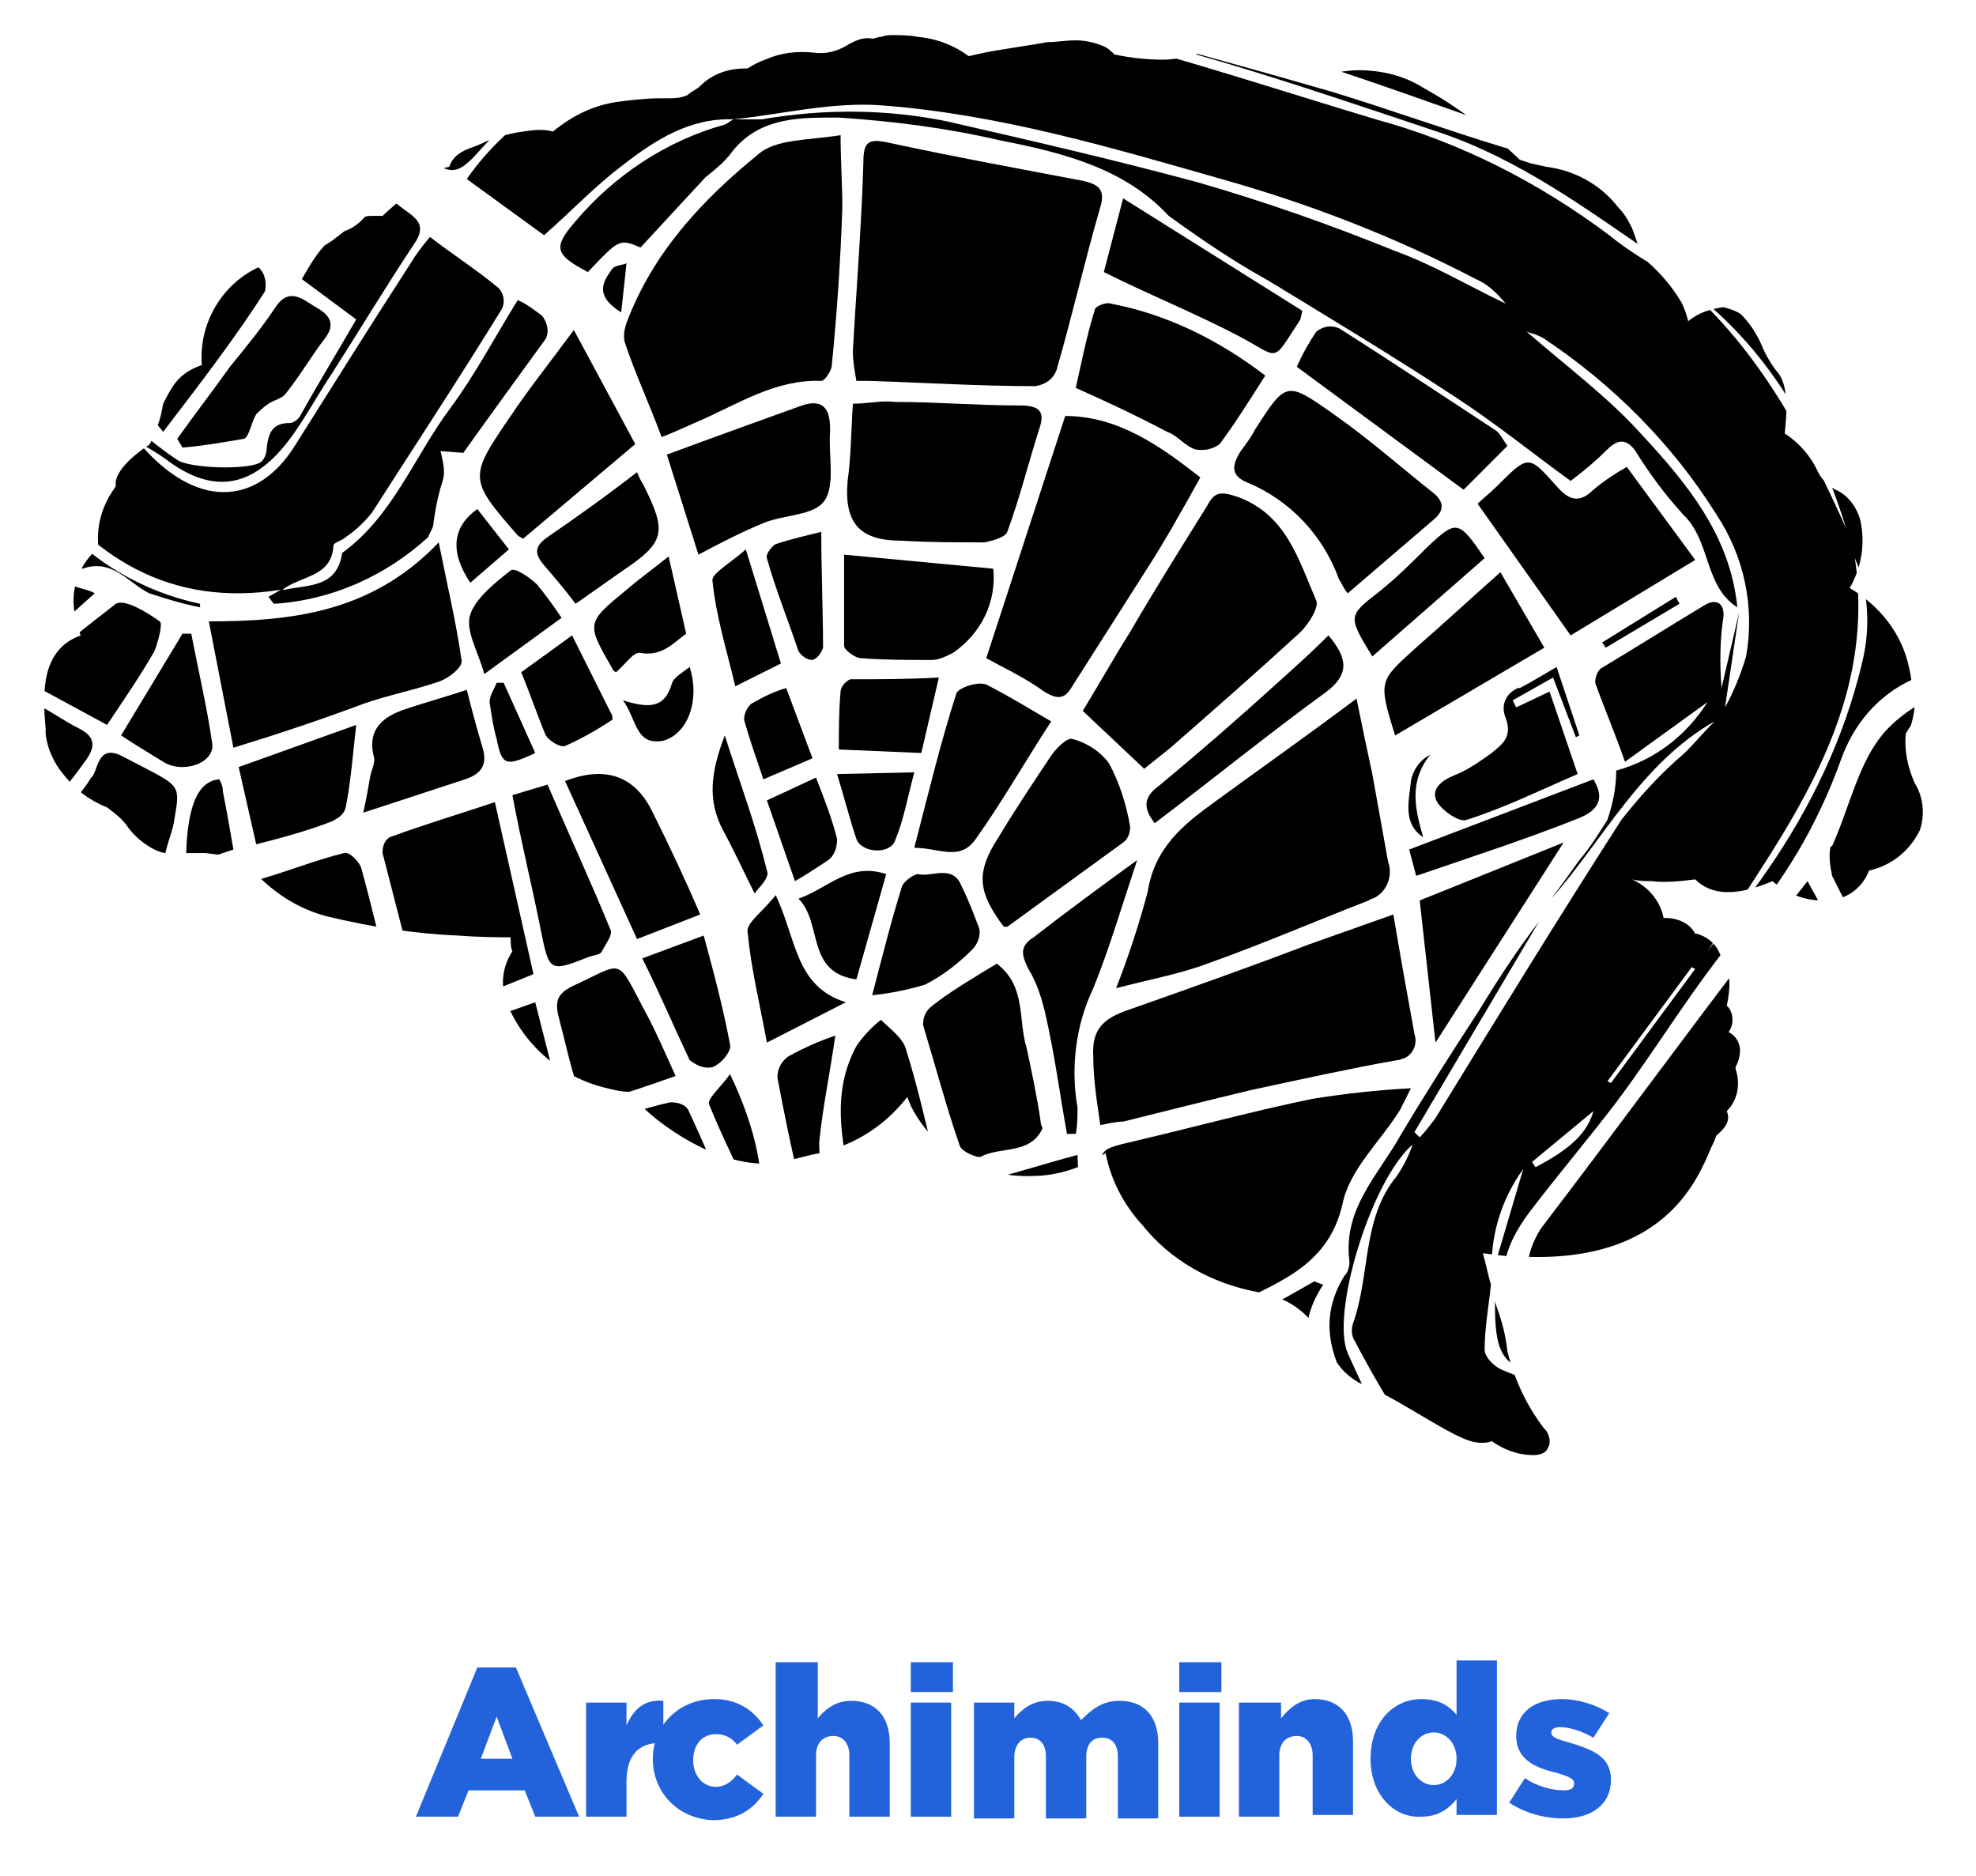 <?xml version="1.0" encoding="utf-8"?>
<!-- Generator: Adobe Illustrator 21.0.0, SVG Export Plug-In . SVG Version: 6.00 Build 0)  -->
<svg version="1.1" id="Слой_1" xmlns="http://www.w3.org/2000/svg" xmlns:xlink="http://www.w3.org/1999/xlink" x="0px" y="0px"
	 viewBox="0 0 112.6 106.9" style="enable-background:new 0 0 112.6 106.9;" xml:space="preserve">
<style type="text/css">
	.st0{clip-path:url(#SVGID_2_);}
	.st1{enable-background:new    ;}
	.st2{fill:#2262DB;}
</style>
<title>archiminds</title>
<g>
	<defs>
		<path id="SVGID_1_" d="M50.2,2.1c-0.2,0-0.3,0.1-0.5,0.1c-0.5-0.1-0.9,0.1-1.3,0.3c-0.6,0.4-1.3,0.6-2,0.5c-1-0.1-1.9,0-2.8,0.4
			c-0.3,0.1-0.7,0.3-1,0.5h-0.1c-1,0-1.9,0.3-2.6,1c-0.2,0.2-0.5,0.3-0.7,0.5c-0.4,0.2-0.8,0.2-1.2,0.2h-0.4c-0.8,0-1.6,0.1-2.4,0.2
			c-1.4,0.2-2.6,0.8-3.7,1.7c-0.3-0.1-0.6-0.1-0.9-0.1c-1.1,0.1-2.2,0.3-3.2,0.8l-0.5,0.2c-0.6,0.2-1.1,0.5-1.3,1.1l0,0
			c-0.5,0.1-0.9,0.3-1.3,0.7c-0.8,0.6-2.1,1.7-2.5,2.1c-0.2,0-0.5,0-0.7,0c-0.4,0-0.6,0.2-1.9,1.2c-0.6,0.5-1.4,0.9-2.3,1
			c-0.4,0.1-1,0.2-1.6,0.5c-2.4,0.8-4,3.2-3.8,5.8c-0.6,0.2-1.1,0.5-1.5,1c-0.3,0.4-0.5,0.8-0.7,1.2l-0.1,0.5
			c-0.1,0.5-0.3,1-0.5,1.5c0,0.1-0.1,0.1-0.1,0.2c-0.1,0.1-0.1,0.2-0.2,0.2c-1.3,0.9-1.9,1.7-1.8,2.3l-0.2,0.3
			c-0.6,0.9-0.9,2-0.8,3.1c0,0,0,0.1,0,0.1l-0.1,0.1c-1.2,1.1-1.6,2.7-1.1,4.2c0.1,0.2,0.1,0.5,0.2,0.7c-2.2,0.8-2.2,3.1-2,5.3
			c0,0.1,0,0.2,0,0.3v0c0.1,0.9,0.5,1.7,1,2.3C4.3,45,5.1,45.6,6.1,46c0.4,0.3,0.8,0.6,1.1,1c0.4,0.6,1,1.1,1.6,1.4
			c0.4,0.2,0.9,0.3,1.4,0.2c0.5,0,1,0,1.5,0l0.8,0.1c0.2,0,0.3,0.1,0.5,0.1c0.6,0.2,1.2,0.6,1.7,1.1c1.1,1.1,2.4,1.9,3.9,2.3
			c2.5,0.6,5,1,7.5,1.1c1.3,0.1,2.4,0.1,3,0.1c0,0.3,0,0.6,0.1,0.8c-0.6,0.9-0.7,2-0.3,3c1,2.4,3.1,4.2,5.7,4.8
			c0.4,0.1,0.8,0.2,1.2,0.2l0.1,0.1c1,1.3,4.4,4,7.7,4c0.5,0,1-0.1,1.4-0.2l1.2-0.3c2.2-0.4,4.1-1.5,5.5-3.3l0.2,0.5
			c1.3,2.6,4,4.1,6.9,4c1.5,0,2.9-0.5,4.2-1.3c0.3,1.5,1,2.9,2.1,4.1c1.6,2,3.9,3.3,6.5,3.8c0.5,0.1,0.9,0.2,1.4,0.4
			c1.2,0.5,2.1,1.5,2.6,2.7c0.1,0.3,0.3,0.5,0.5,0.8c0.5,0.8,1.2,1.3,2.1,1.6c0.6,0.3,1.2,0.6,2.2,1.2c2.2,1.3,3.2,1.9,4,1.9
			c0.2,0,0.4,0,0.6-0.1c0.7,0.5,1.5,0.8,2.4,0.8c0.3,0,0.7-0.1,0.8-0.4c0.2-0.3,0.1-0.7-0.1-1L88,81.4c-1-1.3-1.7-2.8-2.1-4.4
			c-0.1-0.9-0.3-1.7-0.6-2.5c-0.1-0.3-0.2-0.7-0.3-1.2c-0.2-0.6-0.3-1.2-0.5-1.9l0.8,0.1l0.9,0.1h0.1h0.6c7.9,0.3,9.8-4.3,10.6-6.2
			c0.1-0.2,0.2-0.4,0.3-0.7c0.6-0.5,0.8-0.9,0.6-1.4c0.6-0.6,0.8-1.5,0.5-2.4v-0.1c0.6-1.2,0-1.8-0.4-2c0.3-0.4,0.3-1,0-1.4
			c0,0-0.1-0.1-0.1-0.1c0.3-1.5,0.1-1.9-0.2-2.4c-0.1-0.1-0.1-0.2-0.1-0.3c-0.2-0.7-0.7-1.2-1.4-1.4c-0.1,0-0.1,0-0.1,0
			c-0.3-0.6-1-0.9-1.7-0.9h-0.1c-0.2-1-0.9-1.8-1.8-2.2c0.4,0.1,0.8,0.1,1.1,0.1c0.8,0.1,1.7,0,2.5-0.1c0.9,0.9,2.3,1,4.4,0.1
			c0.8,0.7,1.8,1.1,2.8,1.1c1.2,0.1,2.3-0.6,2.7-1.7c1.3-0.3,2.3-1.1,2.9-2.3c0.3-0.9,0.2-1.9-0.3-2.7c-0.4-0.9-0.6-1.9-0.5-2.8
			c0.1-0.2,0.2-0.3,0.3-0.5c0.2-0.7,0.3-1.4,0.1-2.1c-0.1-0.4-0.1-0.7-0.2-1.1c-0.4-2-1.7-3.6-3.4-4.6c0.7-1.2,0.9-2.6,0.6-3.9
			c-0.2-0.7-0.7-1.4-1.4-1.7c-0.4-0.2-0.8-0.6-1-1c-0.4-0.9-1.1-1.7-1.9-2.2c0.1-1,0.3-2.8-0.5-3.6c-0.3-0.4-0.6-0.9-0.8-1.4
			c-0.3-0.7-0.7-1.3-1.2-1.8c-0.3-0.2-0.6-0.3-1-0.4c-0.7,0.1-1.4,0.3-2,0.8c-0.1-0.4-0.2-0.7-0.4-1.1c-0.6-1-1.4-1.9-2.3-2.6
			c-0.1-0.5-0.3-1.1-0.5-1.6c-0.2-0.4-0.4-0.8-0.8-1.2c-1-1.3-2.5-2.1-4.1-2.3l-0.9-0.2l-0.6-0.2l-0.1-0.1c-1.6-1.5-3.4-2.9-5.4-4
			c-1.1-0.7-2.4-1-3.7-1c-0.5,0-1.1,0.1-1.6,0.2c-0.2,0.1-0.5,0.2-0.6,0.4l0,0c-0.5-0.2-1-0.3-1.5-0.1l-0.2-0.1
			c-1.1-1-2.5-1.5-3.9-1.5c-0.6,0-1.2,0.1-1.8,0.3c-0.5,0.1-1,0.2-1.5,0.2c-0.9,0-1.9-0.1-2.8-0.3l0,0c-0.2-0.2-0.4-0.4-0.7-0.5
			c-0.5-0.2-1-0.3-1.5-0.3c-0.6,0-1.1,0.1-1.6,0.1c-1.1,0.2-2.6,0.4-3.6,0.6l-0.9,0.2l0,0c-0.8-0.6-1.8-1-2.9-1.1
			c-0.5-0.1-1-0.1-1.5-0.1C50.7,2,50.5,2,50.2,2.1"/>
	</defs>
	<clipPath id="SVGID_2_">
		<use xlink:href="#SVGID_1_"  style="overflow:visible;"/>
	</clipPath>
	<g class="st0">
		<path d="M85,72.7c-0.1,1.4-0.4,2.8-0.4,4.2c0,0.4,0.5,0.9,0.9,1.1c2,0.9,4.2,1.3,6.3,1.1c4.1-0.3,8.1-0.7,12.4-1.1
			c0.2,1.9,0.4,3.9,0.6,6.1l-1.4,0.7c-2.1,0.3-4.3,0.6-6.4,0.8c-2.6,0.3-5.1,0.3-7.7,0.8c-2.9,0.6-5.9-0.5-7.7-2.8
			c-1.6-2.3-3.1-4.7-4.4-7.2c-0.2-0.3-0.2-0.7-0.1-1c1-2.8,0.5-6,2.5-8.4c0.4-0.6,0.7-1.2,0.9-1.8c-2.3,2-4.5,9.1-3.8,11.6
			c0,0.1,0.1,0.2,0.1,0.3c1.2,2.6,2.3,5.3,4.5,7.2c1.7,1.4,3.6,3,5.9,2.8c5.1-0.4,10.1-1.2,15.2-1.8c0.4-0.1,0.7-0.3,1-0.5
			c0.9,0.3,2.4-0.8,2.8,1.4c-1.9,0.4-3.8,0.9-5.7,1.3c-1.7,0.4-3.4,0.8-5.1,1.1c-1.2,0.3-2.5,0.3-3.8,0.2c-2.4-0.3-4.8-0.9-7.2-1.7
			c-3.7-1.3-5.5-4.6-7.4-7.8c-1.3-2.2-1.8-4.3-0.4-6.6c0.2-0.2,0.3-0.5,0.3-0.8c-0.4-3,1.6-4.9,2.9-7.2c1.3-2.2,2.9-4.7,4.4-7
			c1.1-1.8,2.2-3.5,3.5-5.2l-7.1,12l0.3,0.3c0.3-0.3,0.6-0.7,0.9-1.1c3.5-5.7,7-11.4,10.6-17c1.1-1.4,2.3-2.7,3.6-3.8
			c0.6-0.6,1.1-1.2,1.7-1.8c-4.2,2.4-6.3,6.7-9.3,10.1c0.6-0.8,1.1-1.5,1.6-2.2c0.6-0.7,1.1-1.5,1.6-2.3c0.3-0.9,0.5-1.8,0.5-2.8
			c2.2-0.6,4-2,5.2-3.9l-4.7,3.4c-0.6-1.7-1.2-3.1-1.7-4.5c0-0.3,0.1-0.6,0.3-0.8c2-1.2,3.9-2.4,5.9-3.6c0.8-0.5,1.2,0,1.1,0.7
			c-0.2,1.3-0.2,2.7-0.1,4l1-4.3l-0.8,5.4c0.5-0.9,0.9-1.9,1.2-2.9c0.5-2.8-0.1-5.7-1.7-8.1c-2.5-4-5.9-7.4-9.8-10
			c-0.3-0.2-0.7-0.3-1-0.4c2.3,2,4.6,3.7,6.5,5.8c2.6,2.8,5.1,5.8,5.5,9.9c-1.9-1.2-1.5-3.8-3.1-5.3c-1-1.1-1.9-2.3-2.7-3.6
			c-0.5-0.7-1-0.7-1.6-0.1s-1.3,1.2-2.1,1.8c-2.2-1.6-4.3-3.3-6.6-4.8c-3.5-2.3-7-4.4-10.6-6.6c-2-1.1-3.9-2.4-5.7-3.7
			C64.1,9.6,60.6,8.7,57,8c-3-0.7-6.1-1.1-9.2-1.3c-2.1,0-4.6-0.1-6.2,2.1c-0.4,0.5-0.9,0.9-1.4,1.3c-1.2,1.3-2.4,2.6-3.7,4
			c-1.2-0.5-1.2-0.5-3,1.4c-1.9-1-2-1.4-0.7-2.9C35,10,38,8,41.3,7.1c0.2-0.1,0.3-0.2,0.5-0.3c0.5,0,1.1,0,1.6,0
			c3.5-0.6,7-0.6,10.5,0.1c4.8,1.1,9.6,2.2,14.4,3.5c3.8,1.1,7.5,2.4,11.2,3.9c2.2,0.8,4.2,2,6.3,3c-0.5-0.6-1-1.1-1.7-1.4
			c-4.6-2.4-9.5-4.3-14.5-5.7C63.3,8.4,56.9,6.5,50.2,6c-2.8-0.2-5.6,0.5-8.4,0.8c-2.5-0.1-4.5,1.2-6.3,2.6c-1.6,1.2-2.9,2.6-4.5,4
			l-4.4-3.2C29.5,6,34,4.3,38,1.7l4.1-0.9l9.9-0.7c3.5,0.6,7.1,1.1,10.6,2c5.3,1.4,10.5,3.1,15.8,4.7c4.8,1.3,9.3,3.6,13.3,6.6
			c1.1,0.9,2.3,1.6,3.5,2.3c0-0.2,0-0.4-0.1-0.5c-0.2-0.2-0.4-0.4-0.6-0.5c-4-2.7-7.8-5.6-12.6-7.2c-7.2-2.4-14.4-4.9-21.9-6.4
			c-2.4-0.5-4.8-0.9-7.1-1.4c1.8,0.1,3.5,0.3,5.3,0.6C64,1.9,69.9,3.5,75.8,5.2c3.3,1,6.6,2.2,9.9,3.2c1.1,0.3,2.2,0.5,3.3,0.5
			c0.3,0,0.8-0.4,1-0.7c0.5-0.6,1-1.3,1.5-2c0.4,0.2,0.7,0.4,1.1,0.6c2.6,2.1,5.6,3.9,7.9,6.3c3.2,3.5,7.1,6.6,9.1,11
			c1.4,3.7,2.6,7.4,3.5,11.2c0,0.5-0.2,1-0.6,1.4c-1.1,0.8-2.3,1.4-3.5,2c-2,0.9-3.4,2.6-4.1,4.6c-1.3,3.6-3.2,6.9-5.8,9.8
			c-2.6,3.1-4.6,6.5-7,9.7c-1.6,2.1-3.3,4.1-4.9,6.2s-2.1,4.1-0.7,6.3c0.6,1,1.6,1.7,2.7,2c1.6,0.3,3.2,0.3,4.9,0.2
			c3.4-0.2,6.8-0.4,10.2-0.6c-0.1,0.1-0.2,0.3-0.3,0.3c-2.6,0.3-5.3,0.6-8,0.8c-2.1,0.2-4.1,0.3-6.2,0.3c-4.1,0-4.7-0.6-4.6-4.6
			C85.2,73.5,85.2,73.1,85,72.7l1.8-6.1C85.5,68.4,84.9,70.5,85,72.7 M97.3,54.2c1.1-1.5,2.3-3,3.4-4.6c2.5-3.6,4.4-7.6,5.4-11.8
			c0.5-2,0.4-4.1-0.4-6C107,40.8,101.6,47.4,97.3,54.2 M105.2,30.1c-1.7-5.5-4.5-10.4-9.3-13.9C100.3,20,102.9,25,105.2,30.1
			 M96.6,55.2l-0.2-0.1l-4.8,6.5l0.2,0.1L96.6,55.2 M87.3,66.2l0.2,0.3c1.5-0.8,2.9-1.7,3.3-3.2L87.3,66.2"/>
		<path d="M123.2,32.4c2.2,6.6,4.3,13,6.5,19.3c0.1,0.7,0.3,1.4,0.6,2c0.6,1.2,0.1,1.7-0.9,1.8c-4,0.4-6.9,2.7-9.9,5
			c-1.4,1.1-2.9,2.1-4.4,3.1c-1.8,1.1-2.6,0.9-3.7-1c-1.4-2.2-2.6-4.6-3.9-6.8c-1.1-2-2.1-3.9-3.1-5.9c-0.1-0.5-0.2-1.1-0.1-1.6
			c0,0,0-0.1,0.1-0.1c1-2.2,1.5-4.8,3-6.5s4-2.6,6-3.7C116.4,36.1,119.6,34.4,123.2,32.4"/>
		<path d="M-9.8,9.7c0-0.3,0-0.8-0.1-1c-1.1-1.6-0.2-2.7,0.8-3.9C-8.1,3.5-7.1,2-5.9,0.4c3.5,8.7,6.3,17.7,13.1,24.4
			c-1.7-2.1-3.4-4.4-4.8-6.8c-1.9-3.5-3.4-7.1-5-10.7C-3.5,5.2-4.3,3-5.1,0.8c-0.2-0.6-0.1-1.2,0.2-1.7c1.1-1.6,2.3-3.2,3.7-5
			c0.8,1.7,1.4,3.2,2.1,4.7c0.9,1.9,1.7,3.8,2.6,5.6c0.4,0.6,0.3,1.5-0.3,2c-1,1-1.9,2-2.7,3.1C0.1,10,0,10.6,0.1,11.2
			c0.8,3.6,2.8,6.7,4.8,9.8c1.4,2.1,3.1,3.8,5.2,5.2c0.7,0.5,4.2,0.6,4.8,0.1c0.2-0.2,0.3-0.5,0.3-0.8c0.1-0.8,0.3-1.4,1.3-1.4
			c0.2,0,0.5-0.2,0.6-0.4c1-1.8,2.1-3.6,3.2-5.5l-3.1-2.3c0.7-1.2,1.3-2.3,2.6-2.8c0.5-0.2,0.9-0.6,1.2-1c0.4-0.6,0.8-1.2,1.6-0.5
			s1.9,1,1,2.3c-1.6,2.4-3.1,4.9-4.7,7.4c-0.8,1.2-1.5,2.5-2.3,3.6c-1.7,2.3-3.9,3.7-7.1,1.3c-0.4-0.3-0.9-0.6-1.6-1
			c3.2,3.8,6.7,3.7,8.9,0.2s4.4-7,6.6-10.4c0.3-0.5,0.6-0.9,1.1-1.5c1.3,1,2.7,1.9,3.9,2.9c0.3,0.3,0.4,0.8,0.2,1.2
			c-2.4,3.9-4.9,7.7-7.4,11.6c-0.4,0.5-0.9,1-1.5,1.4c-0.2,0.2-0.7,0.3-0.7,0.5c-0.1,1.8-1.9,1.7-2.9,2.5H16
			c-6.3,1-10.8-1.8-14.3-6.8c-1.8-2.6-3.5-5.4-5.3-8c-0.4-0.6-0.9-1-1.5-1.4c-0.7-0.5-1.3-0.4-1.9,0.4c-1,1.2-2.1,2.3-3.3,3.3
			c-0.3,0.2-0.8,0.2-1.3,0.2c0.1-0.4,0.3-0.7,0.5-1C-8.7,17.9-7,12.9-9.8,9.7"/>
		<path d="M103,50.2c2.1,3.8,4,7.4,6,11c0.8,1.2,1.7,2.4,2.7,3.4c0.6,0.6,0.6,1,0,1.4c-1,0.7-2,1.3-3,2c-2.1,1.4-3.5,3.5-4,6
			c-0.2,0.9-1,1.7-1.9,1.7c-1.4,0.2-2.7,0.4-4.1,0.5c-2.6,0.1-5.1,0.1-7.7,0.2c-1.5,0.1-2.9-0.2-3.5-1.7c-0.8-1.5-0.6-3.3,0.3-4.7
			c4.2-5.5,8.3-11.1,12.5-16.6C101.1,52.5,102,51.5,103,50.2"/>
		<path d="M84.5,0.9c-0.4,1.8-1.2,2.1-2.8,1.5c-6.3-2.2-12.6-4.3-19-6.5c-3.6-1.1-7.3-1.4-11-1c-0.8,0.1-1.4,0.2-2.1-0.6
			C49.2-6.1,48-6,46.9-6.2c0.1-1.5,0.3-3,0.5-4.7c0.3-2.9,0.5-3,3.4-2.9c4.3,0.2,8.7,0.3,13,0.5c1,0,1.9,0.3,2.7,0.9
			c5.7,4.1,11.3,8.3,16.9,12.4L84.5,0.9"/>
		<path d="M53.5,68c1.8,3.2,3.5,6.1,5.1,9.1c0.5,0.9,0.7,2,1.2,2.9c0.6,1.4,1.5,2.6,2.5,3.7c2.8,2.6,5.7,5.2,8.8,7.6
			c2.3,1.6,4.1,3.8,5.3,6.3c0.4,0.8,0.3,1.4-0.3,1.7c-0.5,0.2-1.1,0.1-1.5-0.2c-2.4-2-4.7-4-7.1-6.1c-5-4.5-10.2-9-15.1-13.7
			c-2.5-2.4-3.8-5.8-3.7-9.3c0.1-0.4,0.3-0.7,0.7-0.9C50.8,68.6,52.3,68.3,53.5,68"/>
		<path d="M85.6,1.8l5,3.7c-1.1,2.3-2.1,2.7-4.9,1.8c-5-1.7-9.9-3.6-14.9-4.9c-7.2-1.8-14.3-4.4-21.9-4c-2.8,0-5.6,0.2-8.4,0.7
			c-2.6,0.6-4.4-0.4-6.3-1.7c-0.4-0.2-0.8-0.5-1.2-0.9c-0.2-0.4-0.3-0.8-0.1-1.2C33-5,33.9-5.2,34-5.1c1.4,1.3,3.1,0.9,4.8,0.8
			c2.9-0.2,5.8-0.3,8.8-0.4c0.3,0,0.7-0.1,0.8,0.1c1.1,1.5,2.6,0.8,4,0.8c2.5-0.1,5-0.1,7.5,0.1c1.8,0.4,3.6,1,5.3,1.7
			C70.9-0.1,76.5,1.7,82,3.7c1.4,0.5,2.3,0.4,3-1C85.2,2.4,85.4,2.1,85.6,1.8"/>
		<path d="M77.5,96.9c-0.1-0.1-0.3-0.2-0.3-0.3c-0.9-2.9-3.2-4.4-5.4-6.1c-2.9-2.3-5.6-4.7-8.4-7.1c-1.5-1.4-2.6-3.1-3.1-5.1
			c-0.5-1.8-1.8-3.3-2.6-4.9c-0.8-1.5-1.5-3-2.1-4.5c-0.3-0.5-0.2-1.2,0.3-1.5c0.2-0.1,0.3-0.2,0.5-0.2c1.6-0.4,3.1-0.9,5-1.4
			c0.1,2.2,0.1,4.2,0.4,6.2c0.6,4.3,0.9,8.8,5.3,11.4c1.4,0.8,2.5,1,3.8,0.1c0.6-0.6,1.7-0.6,2.3,0c0.1,0.1,0.2,0.2,0.2,0.3
			c1.1,1.3,2.2,2.5,3.4,3.7c0.9,0.8,1.9,1.5,3,2.1c1.8,0.9,2,1.2,0.9,2.8S78.7,95.3,77.5,96.9"/>
		<path d="M48.8,21.7c-0.1-0.6-0.2-1.1-0.2-1.7c0.2-3.6,0.5-7.2,0.6-10.8c0-1.1,0.3-1.3,1.3-1.1c3.7,0.8,7.5,1.5,11.2,2.2
			c0.9,0.2,1.3,0.5,1,1.5c-0.9,3.1-1.6,6.2-2.5,9.3C60,21.6,59.6,21.9,59,22c-3.2,0-6.3-0.2-9.5-0.3L48.8,21.7"/>
		<path d="M63.9,77.6c-0.3-2.7-0.7-5.3-1-7.8c-0.1-0.7-0.1-1.5-0.1-2.2c-0.2-2.2-0.2-2.1,1.9-2.6c3.4-0.8,6.7-1.7,10.1-2.4
			c1.9-0.3,3.7-0.5,5.6-0.6c-0.2,0.4-0.4,0.8-0.6,1.2c-1.1,1.8-2.9,3.4-3.3,5.4c-0.8,3.5-3.6,4.4-6.1,5.7
			C68.3,75.3,66.2,76.4,63.9,77.6"/>
		<path d="M47.9,7.7c0,1.5,0.1,2.8,0.1,4.1c-0.1,3-0.3,6-0.6,9c0,0.3-0.4,0.9-0.6,0.9c-2.6-0.1-4.7,1.3-7,2.3
			c-0.7,0.3-1.3,0.6-2.1,0.9c-0.7-1.9-1.5-3.6-2.1-5.4c-0.1-0.4,0-0.8,0.1-1.1c1.5-4,4.3-7,7.5-9.6C44.2,7.9,46.1,8,47.9,7.7"/>
		<path d="M128,60.6c-1.9,2.6-3.8,4.9-5.5,7.5s-3.4,4.2-6.6,4.4c-2.6,0.1-5.1,1.1-7.7,1.7c-0.3,0-0.6,0.1-0.8,0.1
			c-0.9-2.7-0.7-3.8,1.8-4.8c3.2-1.3,5.6-3.5,8-5.6c2.1-1.8,4.4-3.3,6.7-4.9c0.6-0.4,1.1-0.7,1.8,0C126.4,59.5,127.2,60.1,128,60.6"
			/>
		<path d="M63.6,56.3c0.7-1.8,1.3-3.6,1.8-5.5c0.4-2.5,2-3.8,3.8-5.1c2.6-1.9,5.3-3.8,8.1-5.9c0.3,1.5,0.6,2.9,0.9,4.3
			c0.3,1.7,0.6,3.3,0.9,5c0.3,0.8-0.1,1.8-0.9,2.1c-0.1,0-0.2,0.1-0.2,0.1c-3.1,1.2-6.1,2.5-9.2,3.6C67.2,55.5,65.5,55.8,63.6,56.3"
			/>
		<path d="M62.7,64.1c-0.2-1.4-0.4-2.6-0.4-3.9c-0.1-1.6,0.6-2.2,2.1-2.7c3.4-1.2,6.8-2.4,10.2-3.7l4.8-1.7c0.4,2.4,0.8,4.6,1.2,6.8
			c0.2,0.6-0.1,1.2-0.6,1.4c-0.1,0-0.2,0.1-0.4,0.1c-2.8,0.5-5.5,1.1-8.3,1.7c-2.5,0.6-4.9,1.2-7.3,1.8C63.6,63.9,63.2,64,62.7,64.1
			"/>
		<path d="M8.7,52.2c-0.7,3.1-1.6,6-2,8.9c-0.3,2.5-1.7,3.6-3.9,4.2c-1.6,0.5-3.3,0-4.3-1.3c-0.9-1.4-1.7-2.9-2.5-4.4
			c-0.1-0.2-0.2-0.4-0.2-0.6c0.9-1.3,1.6-3.3,2.9-3.9C1.8,53.9,5.2,53.2,8.7,52.2"/>
		<path d="M65.2,43.8l-3.5-3.3c0.8-1.3,1.7-2.9,2.7-4.5c1.4-2.4,2.9-4.8,4.4-7.2c0.4-0.8,0.8-0.8,1.7-0.5c2.8,1,3.5,3.6,4.5,5.9
			c0.2,0.4-0.5,1.5-1.1,2c-2.4,2.2-4.8,4.3-7.2,6.4L65.2,43.8"/>
		<path d="M60.7,23.7c3,0,5.4,1.7,7.7,3.5c-1,1.8-2,3.6-3.1,5.3c-1.4,2.2-2.8,4.4-4.2,6.6c-0.4,0.7-0.8,0.8-1.6,0.3
			c-1.1-0.8-2.4-1.4-3.3-1.9L60.7,23.7"/>
		<path d="M114.6,35.4c-1.7-7.2-3.6-14.1-9.7-19l0.4-0.3l8.2,6c2.6,1.9,5.1,3.8,7.7,5.7c0.4,0.3,0.8,0.7,1,1.2c0.6,2,0.5,2-1.4,3
			c-1.7,0.8-3.3,1.8-4.9,2.8C115.4,35,115.1,35.1,114.6,35.4"/>
		<path d="M75.4,73.2c-2.1,3.1-0.2,5.6,1.4,7.9c1.9,2.8,3.7,5.7,7.1,7.1l-1.2,2.2c-2-1.6-3.9-3.1-5.7-4.7c-1.2-1-2.1-2.3-3.3-3.4
			c-0.6-0.4-1.3-0.6-2-0.5c-1.2,0.3-2.2,1.5-3.5,0.7c-1.4-1-2.8-2.2-4.1-3.4L74.9,73L75.4,73.2"/>
		<path d="M13.3,42.6l-1.4-7.2c4.7,0,9.3-0.5,13.1-4.5c0.5,2.5,1,4.6,1.3,6.7c0.1,0.4-0.7,1-1.2,1.2c-1.4,0.5-3,0.8-4.4,1.3
			C18.3,41,15.9,41.8,13.3,42.6"/>
		<path d="M-9,24.8l3.9-3.3c2,2.7,3.9,5.3,5.8,7.9c0.9,1.3,1.9,2.5,2.9,3.6c0.4,0.5,1.3,0.5,1.8,0.8c-1.1,1-2.5,2.2-3.7,3.3
			c-0.7,0.7-1.2,0.2-1.6-0.3c-2-2.6-3.9-5.2-5.9-7.8C-6.7,27.7-7.7,26.4-9,24.8"/>
		<path d="M16.1-7.5c0.2,0.6,0.2,1.2,0.1,1.7c-0.4,1.1-1.1,2.1-1.6,3.2c-0.5,1.1-1,2.3-1.3,3.4c-0.4,1.1,0,2.3,1,2.8
			c1.2,0.7,1.1,1.5,0.2,2.5c-1.1,1.2-2.1,2.5-3.2,3.7c-0.3,0.3-1.1,0.5-1.3,0.4C8.7,9,7.3,7.8,5.9,6.5C5.4,6,5.3,5.2,5.8,4.6
			c0-0.1,0.1-0.1,0.2-0.2c3.3-4,6.5-8,9.8-11.9L16.1-7.5"/>
		<path d="M48.6,23c0.9,0,1.6-0.2,2.4-0.1c2.4,0,4.7,0.2,7.1,0.2c1.1,0,1.5,0.3,1.1,1.4c-0.6,1.9-1.1,3.9-1.8,5.8
			c-0.1,0.3-0.8,0.5-1.3,0.6c-1.6,0-3.2,0-4.8-0.1c-2.4,0-3.2-1.1-3-3.4C48.5,26,48.5,24.5,48.6,23"/>
		<path d="M13.6,50.7c0.6,2.3,1.3,4.7,1.8,7.1c0.7,2.9,0.6,2.9-2.3,3.9c-1.4,0.5-2.8,1.1-4.1,1.6c-0.5,0.2-1.1,0.3-1.8,0.5l2-8.8
			c0,0,0-0.1,0-0.2C9.4,52.3,10.1,50.3,13.6,50.7"/>
		<path d="M28.2,45.7l2.2,9.8L24.2,58c-0.8-3.2-1.6-6.3-2.4-9.4c0-0.4,0.1-0.7,0.4-0.9C24.1,47,26.1,46.4,28.2,45.7"/>
		<path d="M89.5,36.2l-5.3-7.5c0.3-0.3,0.7-0.6,1.1-1c1.8-1.8,1.8-1.8,3.4,0c0.7,0.8,1.3,1,2.1,0.2c0.6-0.5,1.2-0.9,1.9-1.3l3.9,5.3
			L89.5,36.2"/>
		<path d="M76.8,33.8c-0.2-0.2-0.3-0.5-0.5-0.8c-0.9-2.5-2.8-4.5-5.2-5.5c-1-0.4-0.9-1-0.4-1.8c0.3-0.4,0.6-0.8,0.8-1.2
			c1.8-2.8,1.8-2.8,4.5-0.9c2,1.4,3.8,3,5.7,4.5c0.6,0.5,0.6,1,0,1.5L76.8,33.8"/>
		<path d="M9.3,24.6c-1.5-1.8-2.7-3.2-3.8-4.7c-0.1-0.4-0.1-0.8,0.1-1.1c1.5-2,3.1-4,4.7-5.9c0.3-0.2,0.8-0.3,1.1-0.1
			c1.2,0.8,2.4,1.6,3.4,2.5c0.3,0.3,0.4,0.8,0.3,1.3C13.5,19.1,11.6,21.6,9.3,24.6"/>
		<path d="M22.8,58.3l-5.5,2.1l-2.5-10.3c1.7-0.5,3.2-1.1,4.8-1.5c0.3-0.1,0.9,0.5,1,0.9c0.6,2.2,1.1,4.4,1.7,6.6
			C22.4,56.8,22.6,57.4,22.8,58.3"/>
		<path d="M72.1,21.4c-0.9,1.4-1.7,2.7-2.6,3.9c-0.4,0.3-0.9,0.4-1.4,0.3c-0.6-0.2-1-0.8-1.6-1c-1.7-0.9-3.4-1.7-5.2-2.5
			c0.3-1.3,0.6-2.9,1.1-4.5c0.1-0.2,0.7-0.4,0.9-0.3C66.5,17.9,69.5,19.4,72.1,21.4"/>
		<path d="M29.8,30.7c-0.1-0.1-0.2-0.1-0.3-0.2c-2.8-3.2-2.8-3.3-0.4-6.8c1-1.5,2.2-3,3.6-4.9l3.5,6.5L29.8,30.7"/>
		<path d="M9.7,11.4l-5.3,7.2c-0.9-1.9-1.6-3.4-2.3-4.9c-0.1-0.1,0-0.3-0.1-0.4c-1.8-3.2,0.7-4.8,2.3-6.5L9.7,11.4"/>
		<path d="M40.8,80L37,80.4l-2-7.6c2.1-0.6,4.1-1.3,6.1-1.8c1.4-0.4,2.2,0.3,1.8,1.7C42.2,75.3,41.4,77.8,40.8,80"/>
		<path d="M56.8,54.9c1.7,1.3,1.2,3.2,1.7,4.8c0.3,1.4,0.6,2.8,0.8,4.2c0,0.2,0.1,0.3,0.1,0.4c-0.7,1.5-2.4,1-3.5,1.6
			c-0.2,0.1-1.1-0.3-1.2-0.6c-0.8-2.3-1.4-4.6-2.1-6.9c0-0.4,0.1-0.7,0.4-1C54.1,56.5,55.5,55.7,56.8,54.9"/>
		<path d="M19.9,70l-0.6,0.8c-0.7-3.1-1.3-6-1.9-8.9c0-0.2,0.4-0.7,0.7-0.8c1.5-0.5,3.1-0.9,4.9-1.5l2.2,7.7
			c-1.3,0.3-2.5,0.6-3.7,1.1C20.8,68.7,20.4,69.5,19.9,70"/>
		<path d="M57.2,52.8c-1.5-2-1.6-3.1-0.3-5.1c0.9-1.5,1.9-3,2.9-4.5c0.3-0.5,1-1.2,1.3-1.1c0.8,0.2,1.6,0.7,2.1,1.4
			c0.6,1.1,1,2.4,1.2,3.6c0,0.3-0.1,0.7-0.4,0.9c-2.2,1.6-4.4,3.2-6.6,4.8C57.5,52.8,57.3,52.8,57.2,52.8"/>
		<path d="M39.8,31.6L38,25.9c2.7-1,5.2-1.9,7.7-2.8c1.2-0.4,1.6,0.2,1.6,1.3c0,0,0,0.1,0,0.2c-0.1,1.3,0.3,3-0.3,3.9
			s-2.3,0.8-3.5,1.3S41.1,30.9,39.8,31.6"/>
		<path d="M34.9,71.4c-0.5-2.2-1.1-4.3-1.5-6.3c0-0.4,0.2-0.8,0.6-1c1.4-0.5,2.8-1,4.2-1.3c0.4,0,0.8,0.1,1,0.4
			c0.9,1.9,1.7,3.9,2.7,6L34.9,71.4"/>
		<path d="M25.1,4.6L24.1,6c-1.4,1.9-1.4,1.9-3.4,0.6c-3.2-2-3.2-2-1-4.9c0.1-0.1,0.1-0.2,0.2-0.2c0.8-0.9,1.5-2.5,2.3-2.5
			c1.5-0.1,3,0.8,4.5,1.3c0.8,0.3,0.8,0.8,0.3,1.5C26.3,2.8,25.7,3.7,25.1,4.6"/>
		<path d="M42.1,0.9L38,1.8C33.9,3,30.3,5.3,27.4,8.5c-1.4,1.6-1.8,1.6-3.7-0.1l4.8-6.5l3.1,1.7c0.5,0.3,1.1,0.6,1.5-0.2
			c0.3-0.6,0.6-1.3,1.5-1c0.1,0,0.3-0.1,0.3-0.2c0.9-2.5,3.3-1.8,5-2.1c3.4-0.4,6.8-0.6,10.2-0.6c-1.4,0.2-2.8,0.3-4.2,0.5
			S43.4,0.6,42.1,0.9"/>
		<path d="M16,33.6h0.2c1.4-0.3,3-0.1,3.3-2.1c2.9-2.1,4.1-5.5,6.2-8.3c1.4-1.9,2.5-4,3.8-6.1c0.5,0.2,1,0.6,1.4,0.9
			c0.3,0.4,0.4,0.9,0.2,1.3c-1.6,2.2-3.2,4.4-4.7,6.5l-1.3-0.1c0.1,0.4,0.2,0.8,0.2,1.2c0,0.3-0.1,0.6-0.2,0.9
			c-0.2,0.7-0.3,1.3-0.4,2c0,0.3-0.2,0.5-0.3,0.8c-2.4,2.2-5.5,3.6-8.8,3.8L15.3,34L16,33.6"/>
		<path d="M24.3,59.3l6.2-2.2l1.6,6.3l-5.9,2.5L24.3,59.3"/>
		<path d="M85.9,25.4l-2.5,2.5l-9.5-7c0.3-0.7,0.7-1.4,1.1-2c0.4-0.3,0.8-0.4,1.3-0.2c3,1.9,6,3.9,8.9,5.8
			C85.5,24.7,85.6,25,85.9,25.4"/>
		<path d="M48.1,31.6l8.5,0.8c0.2,1.9-0.7,3.7-2.3,4.8c-0.4,0.2-0.8,0.4-1.2,0.4c-1.3,0-2.7,0-4-0.1c-0.4,0-1-0.5-1-0.7
			C48.1,34.9,48.1,33.1,48.1,31.6"/>
		<path d="M11.6,11.4L16,6c1.5,1.3,3.1,2.4,4.4,3.7c0.9,0.8,0.1,1.5-0.6,2.1c-1.2,0.9-2.4,1.8-3.8,2.9L11.6,11.4"/>
		<path d="M59.9,41.1c-1.5,2.3-2.8,4.6-4.3,6.7c-0.9,1.3-2.1,0.5-3.5,0.5c0.8-3.1,1.5-6,2.4-8.8c0.1-0.3,1.2-0.7,1.7-0.5
			C57.4,39.6,58.7,40.4,59.9,41.1"/>
		<path d="M64,11.3l10.2,6.4c0,0.2-0.1,0.4-0.1,0.5c-1.7,2.6-1.1,2.2-3.6,0.9s-5-2.3-7.6-3.6L64,11.3"/>
		<path d="M79.5,41.9c-1-3.2-0.9-3.1,1.3-5.1c1.5-1.3,3-2.7,4.7-4.2l2.5,4.3L79.5,41.9"/>
		<path d="M116.5,74.9h0.9l-2.2,2.9l-2.5,3.3c-1.4,1.9-1.4,1.9-3.8,2.3c-0.1-1.8-0.2-3.7-0.4-5.5c-0.1-1,0.5-1,1.1-1.2
			c1.7-0.5,3.4-1,5-1.5L116.5,74.9"/>
		<path d="M53.4,66.6l-4.8,1.2c-0.7-2.9-1.2-5.6,0.2-8.2c0.4-0.6,0.9-1.1,1.4-1.5c0.5,0.5,1.2,1,1.4,1.6
			C52.3,61.9,52.8,64.2,53.4,66.6"/>
		<path d="M39.9,52.1l-3.6,1.4l-4.1-9c2.3-0.9,4-0.3,5,1.8C38.1,48.1,39,50,39.9,52.1"/>
		<path d="M81.8,59.4l-0.9-8.1l8.2-3.3L81.8,59.4"/>
		<path d="M64.8,49c-0.9,2.7-1.6,5.1-2.5,7.3c-1,2.1-1.3,4.5-0.9,6.8c0,0.5,0,1-0.1,1.5h-0.5c-0.4-2.2-0.7-4.5-1.2-6.7
			c-0.2-0.9-0.5-1.9-1-2.7c-0.4-0.8-0.5-1.3,0.3-1.8C60.7,52,62.6,50.6,64.8,49"/>
		<path d="M38.5,61.3c-1.7,0.6-3.1,1.1-4.5,1.4c-0.4,0-0.8-0.2-1-0.5c-0.5-1.4-0.8-2.9-1.2-4.4c-0.2-0.9,0.1-1.3,1-1.7
			c2.8-1.3,2.3-1.6,4,1.6C37.4,58.8,37.9,60,38.5,61.3"/>
		<path d="M10.1,25c1-1.4,2-2.7,3-4.1c0.9-1.1,1.8-2.2,2.6-3.4c0.8-1.2,1.6-0.4,2.3,0s1.2,0.9,0.5,1.8s-1.4,2.1-2.2,3.1
			c-0.2,0.3-0.7,0.4-1,0.6c-0.3,0.2-0.5,0.4-0.7,0.6c-0.3,0.5-0.4,1.3-0.7,1.4c-1.2,0.2-2.3,0.4-3.5,0.5L10.1,25"/>
		<path d="M11.4,34.6c-1-0.2-2-0.5-2.9-0.8c-1.2-0.6-2.1-2-3.8-1.4c-0.1,0-0.4-0.3-0.6-0.5C1.6,28.4-0.9,25-3.3,21.6
			c-1.2-1.7-1.4-1.7-3-0.5l-3.5,2.8l-1.2-1.4c1.6-1.6,3-3.1,4.5-4.5c0.5-0.2,1.1-0.2,1.5,0.1c0.5,0.5,1,1.1,1.3,1.8
			c2.2,3.1,4.2,6.3,6.6,9.3c2.1,2.7,5.2,4.5,8.5,5.2L11.4,34.6"/>
		<path d="M41.3,85.2c0.3-1.1,0.5-2.2,0.8-3.2c0.2-0.3,0.5-0.6,0.8-0.7c1.4-0.2,2.8-0.4,4.4-0.6c0.3,1.2,0.8,2.5,1,3.8
			s-1.6,2.6-2.7,2.2L41.3,85.2"/>
		<path d="M88.7,38l1.3,3.9L89.8,42l-1.3-3.4l-2.3,1.3l0.2,0.4l1.9-0.9l1.6,4.7c-2.1,0.9-4.1,1.9-6.3,2.6c-0.4,0.2-1.4-0.5-1.7-1
			c-0.4-0.7,0.2-1.2,0.9-1.5c0.8-0.3,1.5-0.8,2.2-1.3c0.6-0.5,1.2-0.9,0.8-2c-0.3-0.7,0-1.4,0.7-1.7c0,0,0.1,0,0.1,0
			C87.2,38.9,88,38.4,88.7,38"/>
		<path d="M20.7,46.3c0.2-0.9,0.3-1.5,0.4-2.1c0.1-0.4,0.3-0.8,0.2-1.1c-0.4-1.6,0.6-2.3,1.8-2.7s2.3-0.7,3.5-1.1
			c0.3,1.2,0.6,2.3,0.9,3.3s-0.1,1.5-1,1.8L20.7,46.3"/>
		<path d="M29.2,45.3l2-0.6c1.2,2.8,2.5,5.6,3.6,8.3c0.1,0.3-0.3,0.8-0.5,1.2c-0.1,0.2-0.4,0.2-0.7,0.3c-2.3,0.9-2.3,0.9-2.8-1.6
			S29.7,48,29.2,45.3"/>
		<path d="M1.3,38.7c1.7-1.5,3.5-2.9,5.3-4.3c0.5-0.3,1.8,0.5,2.5,1c0.2,0.1-0.1,1.2-0.3,1.7c-0.8,1.4-1.7,2.7-2.7,4.2L1.3,38.7"/>
		<path d="M2.7,46.2l-5.5-3.5c0.8-1,1.7-1.9,2.7-2.7c0.5-0.3,1.1-0.3,1.7-0.1c1,0.4,1.9,1.1,2.9,1.6s0.9,1.1,0.4,1.8
			C4.2,44.3,3.5,45.1,2.7,46.2"/>
		<path d="M5.2,44.3c0.4-0.3,0.3-2,1.8-1.2c3.4,1.8,3.3,1.4,2.9,3.8c-0.1,0.5-0.3,1-0.4,1.4c-0.5,2-0.5,2.1-2.4,1
			c-1-0.6-1.9-1.2-2.9-1.7c-0.7-0.4-0.8-0.8-0.4-1.4S4.7,45.1,5.2,44.3"/>
		<path d="M14.6,48.1l-1-4.4l6.7-2.4c-0.2,1.7-0.3,3.2-0.6,4.7c-0.1,0.4-0.4,0.6-0.8,0.8C17.6,47.3,16.2,47.7,14.6,48.1"/>
		<path d="M47.2,69.1c-0.2,5.6,2.1,9.7,6.5,12.7c-1.3,0.9-2.2,1.6-3.2,2.1c-0.1,0.1-0.9-0.5-1-0.9c-0.5-1.9-0.8-3.9-1.4-5.7
			c-0.4-1.3-1.1-2.4-2.1-3.4c-1.2-1.3-0.6-2.5-0.3-3.7C45.7,69.8,46.4,69.7,47.2,69.1"/>
		<path d="M36.3,26.9c0.2,0.5,0.3,0.6,0.4,0.8c1.3,2.6,1.2,3.2-1.2,4.8l-2.7,1.9c-0.6-0.8-1.2-1.5-1.8-2.2c-0.6-0.7-0.5-1.1,0.2-1.6
			C32.8,29.5,34.5,28.3,36.3,26.9"/>
		<path d="M49.7,56.7c0.6-2.3,1.1-4.3,1.7-6.2c0.1-0.3,0.7-0.7,0.9-0.7c0.8,0.2,2-0.6,2.5,0.7c0.4,0.8,0.7,1.6,1,2.4
			c0.1,0.4-0.1,0.9-0.4,1.2c-0.8,0.8-1.7,1.5-2.7,2C51.7,56.4,50.7,56.6,49.7,56.7"/>
		<path d="M75.7,36.2c1.1,1.3,1.2,2.2-0.1,3.2c-3.3,2.4-6.5,5-9.8,7.5c-0.7-0.9-0.6-1.5,0.2-2.1c2.3-1.9,4.6-3.9,6.8-5.9
			C73.8,38,74.7,37.2,75.7,36.2"/>
		<path d="M6.9,41.9l3.5-5.8h0.5c0.4,2.1,0.9,4.2,1.2,6.3c0.1,1.1-1.7,1.7-2.8,1C8.5,42.9,7.8,42.5,6.9,41.9"/>
		<path d="M36.6,54.6l3.5-1.3c0.6,2.2,1.1,4.1,1.5,6.2c0.1,0.4-0.5,1.1-1,1.3c-0.5,0.1-0.9-0.1-1.3-0.4
			C38.4,58.5,37.6,56.6,36.6,54.6"/>
		<path d="M78.2,37.4c-1.4-2.3-1.4-2.3,0.4-3.7c1-0.8,1.8-1.6,2.7-2.5c1.7-1.6,1.8-1.6,3.3,0.6L78.2,37.4"/>
		<path d="M53.5,38.6l-1,4.3l-4.7-0.2c0-1.1,0-2.2,0.1-3.3c0-0.3,0.4-0.7,0.6-0.7C50.1,38.7,51.7,38.7,53.5,38.6"/>
		<path d="M44.2,51c1.2,2.5,1.1,5.2,4,6.1l-4.5,2.3c-0.4-2.2-0.9-4.2-1.1-6.3C42.5,52.6,43.5,51.9,44.2,51"/>
		<path d="M14,62.8c-2.6,2.5-4.5,5.5-7.6,7.4l-0.4-0.2c0.3-1.4,0.6-2.8,0.9-4.3c0.1-0.2,0.2-0.4,0.4-0.5C9.6,64.3,11.8,63.5,14,62.8
			"/>
		<path d="M38.1,31.7l1,4.4c-0.8,0.6-1.4,1.3-2.6,1.1c-0.4-0.1-0.9,0.7-1.4,1.1c0,0-0.2-0.1-0.2-0.2c-1.5-2.6-1.5-2.6,0.8-4.5
			C36.4,33,37.1,32.5,38.1,31.7"/>
		<path d="M29.7,38.3l2.9-2.1l2.2,4.4c0.1,0.1,0.1,0.3,0.1,0.4c-0.9,0.6-1.8,1.1-2.7,1.5c-0.3,0.1-0.9-0.3-1.1-0.6
			C30.6,40.7,30.2,39.5,29.7,38.3"/>
		<path d="M-0.3,52.7c0.9-1.5,1.9-3.1,2.9-4.5c0.3-0.2,0.7-0.2,1-0.1C5,48.8,6.2,49.6,8,50.6L0,53L-0.3,52.7"/>
		<path d="M29.1,0.7l2.7-3.9c1,0.8,2,1.4,2.9,2.1s0.7,1.6-0.4,1.9c-0.3,0.1-0.6,0-0.8,0.2c-0.6,0.4-1.2,1.4-1.5,1.3
			C31,1.9,30,1.3,29.1,0.7"/>
		<path d="M80.7,49.9l-0.4-1.5l10.5-4c0.6,1,0.4,1.7-0.8,2.2C87,47.8,83.9,48.8,80.7,49.9"/>
		<path d="M48.8,55.8c-2.9-0.4-1.9-3.2-3.3-4.6c1.7-0.6,2.9-2.1,5-1.4L48.8,55.8"/>
		<path d="M32,35.2l-4.4,3.2c-0.4-1.4-1.1-2.5-0.8-3.4s1.4-1.8,2.3-2.5c0.2-0.2,1.1,0.4,1.5,0.8C31.1,33.9,31.6,34.6,32,35.2"/>
		<path d="M-2.1,67.9l7.9-2.2C5.4,67.5,4.4,69,2.9,70C0.9,71.1-0.4,69.2-2.1,67.9"/>
		<path d="M47.6,59c-0.3,2.1-0.7,4-0.9,5.9c-0.1,0.8,0.2,1.7,0.2,2.5c0,0.3-0.4,0.5-0.6,0.8c-0.2-0.2-0.6-0.4-0.7-0.7
			c-0.5-2-0.9-4-1.3-6.1c0-0.5,0.2-0.9,0.6-1.2C45.8,59.7,46.7,59.3,47.6,59"/>
		<path d="M17.9,69.8l-5.2-3.8l3.6-3.4L17.9,69.8"/>
		<path d="M44.5,37.8l-2.6,1.3c-0.5-2.1-1.1-4-1.3-6c-0.1-0.4,1-1,1.9-1.8L44.5,37.8"/>
		<path d="M46.8,30.3c0,2.3,0.1,4.5,0.1,6.6c-0.1,0.3-0.3,0.6-0.6,0.7c-0.3,0-0.6-0.2-0.8-0.5c-0.6-1.8-1.3-3.5-1.8-5.3
			c-0.1-0.2,0.3-0.7,0.5-0.8C45.1,30.7,46,30.5,46.8,30.3"/>
		<path d="M47.7,79.9l-5.1,0.9l2.2-6.6L47.7,79.9"/>
		<path d="M47.7,44.1l4.4-0.1c-0.4,1.5-0.6,2.7-1.1,3.9c-0.3,0.8-1.9,0.7-2.2-0.1C48.4,46.6,48.1,45.4,47.7,44.1"/>
		<path d="M46.5,44.3c0.5,1.3,0.9,2.3,1.2,3.5c0,0.4-0.1,0.9-0.5,1.2c-0.6,0.4-1.2,0.8-1.9,1.2l-1.6-4.6L46.5,44.3"/>
		<path d="M17.1,3.2c-1.1-1.9-0.4-4.3,1.5-5.3c0.5-0.3,1-0.4,1.6-0.5c0.3,0,0.6,0.2,0.8,0.4c0.1,0.3,0,0.6-0.3,0.9
			C19.5,0.2,18.3,1.6,17.1,3.2"/>
		<path d="M44.8,39.2l1.5,4l-2.8,1.2c-0.4-1.2-0.8-2.3-1.1-3.4c0-0.4,0.2-0.7,0.4-0.9C43.5,39.7,44.1,39.4,44.8,39.2"/>
		<path d="M43,50.9c-0.7-1.4-1.2-2.5-1.8-3.6c-0.9-1.7-0.7-3.3,0.1-5.4c0.9,2.8,1.8,5.2,2.4,7.7C43.9,50,43.2,50.6,43,50.9"/>
		<path d="M116.5,74.9l-1.8,0.5c-2.2,0.2-4.4,1.1-6.6,1l-0.1-0.8l10.2-2.5l0.2,0.5L116.5,74.9"/>
		<path d="M41.6,61.2c1.5,3.1,2.1,6.1,1.6,7.9c-1-2.3-2-4.2-2.8-6.2C40.3,62.6,41.1,61.9,41.6,61.2"/>
		<path d="M10.6,49.3c0-3.2,0.6-4.8,1.9-4.9c0.1,0.2,0.2,0.4,0.2,0.7c0.2,1,0.4,2.1,0.6,3.3L10.6,49.3"/>
		<path d="M35.5,39.9c1.6,0.5,2.4,0.4,2.8-1c0.1-0.3,0.6-0.6,1-0.9c0.6,1.9-0.1,3.8-1.5,4.2C36.2,42.5,36.3,41,35.5,39.9"/>
		<path d="M27.2,29l1.8,2.3l-2.2,1.9C25.6,31.4,25.8,30,27.2,29"/>
		<path d="M40.1,81.4c-0.3,0.9-0.6,1.8-0.9,2.6c-0.1,0.2-0.8,0.2-1.3,0.3c-0.3-0.9-0.3-1.9-0.3-2.8c0.1-0.3,1.4-0.3,2.2-0.5
			L40.1,81.4"/>
		<path d="M30.5,42.9c-1.7,0.8-1.9,0.7-2.2-0.8c-0.2-0.7-0.3-1.4-0.4-2.1c0-0.4,0.3-0.8,0.4-1.1h0.4L30.5,42.9"/>
		<path d="M35.4,17.8c-1.6-1-1-1.8-0.5-2.5c0.2-0.2,0.6-0.2,0.8-0.3L35.4,17.8"/>
		<path d="M81.1,47.7c-1.2-0.8-0.8-2.1-0.7-3.2c0.1-0.6,0.5-1.2,1.1-1.5C80.3,44.5,80.6,46,81.1,47.7"/>
		<path d="M95.7,34.4l-4.2,2.5l-0.2-0.3l4.2-2.6L95.7,34.4"/>
	</g>
</g>
<g class="st1">
	<path class="st2" d="M27.2,95h2.2l3.6,8.5h-2.5l-0.6-1.5h-3.2l-0.6,1.5h-2.4L27.2,95z M29.2,100.2l-0.9-2.4l-0.9,2.4H29.2z"/>
</g>
<g class="st1">
	<path class="st2" d="M33.4,97h2.3v1.3c0.4-0.9,1-1.5,2.1-1.4v2.4h-0.2c-1.2,0-1.9,0.7-1.9,2.2v2h-2.3V97z"/>
</g>
<g class="st1">
	<path class="st2" d="M37.2,100.2c0-1.8,1.4-3.4,3.5-3.4c1.3,0,2.2,0.6,2.8,1.5l-1.5,1.1c-0.3-0.4-0.7-0.6-1.2-0.6
		c-0.8,0-1.3,0.6-1.3,1.5c0,0.8,0.5,1.5,1.3,1.5c0.5,0,0.9-0.3,1.2-0.7l1.5,1.1c-0.6,0.9-1.5,1.5-2.9,1.5
		C38.6,103.6,37.2,102.1,37.2,100.2z"/>
	<path class="st2" d="M44.3,94.7h2.3v3.2c0.4-0.5,1-1,1.9-1c1.4,0,2.2,0.9,2.2,2.4v4.2h-2.3V100c0-0.7-0.4-1.1-0.9-1.1
		c-0.6,0-1,0.4-1,1.1v3.5h-2.3V94.7z"/>
	<path class="st2" d="M51.9,94.7h2.4v1.7h-2.4V94.7z M51.9,97h2.3v6.5h-2.3V97z"/>
	<path class="st2" d="M55.5,97h2.3v0.9c0.4-0.5,1-1,1.9-1c0.9,0,1.5,0.4,1.9,1.1c0.6-0.6,1.2-1.1,2.2-1.1c1.4,0,2.2,0.9,2.2,2.4v4.3
		h-2.3v-3.5c0-0.7-0.3-1.1-0.9-1.1s-0.9,0.4-0.9,1.1v3.5h-2.3v-3.5c0-0.7-0.3-1.1-0.9-1.1c-0.5,0-0.9,0.4-0.9,1.1v3.5h-2.3V97z"/>
	<path class="st2" d="M67.2,94.7h2.4v1.7h-2.4V94.7z M67.2,97h2.3v6.5h-2.3V97z"/>
	<path class="st2" d="M70.8,97H73v0.9c0.4-0.5,1-1.1,1.9-1.1c1.4,0,2.2,0.9,2.2,2.4v4.2h-2.3V100c0-0.7-0.4-1.1-0.9-1.1
		c-0.6,0-1,0.4-1,1.1v3.5h-2.3V97z"/>
	<path class="st2" d="M78.1,100.2c0-2.1,1.3-3.4,2.9-3.4c1,0,1.6,0.4,2,0.9v-3.1h2.3v8.8H83v-0.9c-0.4,0.5-1,1-2,1
		C79.5,103.6,78.1,102.3,78.1,100.2z M83,100.2c0-0.9-0.6-1.5-1.3-1.5c-0.7,0-1.3,0.6-1.3,1.5c0,0.9,0.6,1.5,1.3,1.5
		C82.4,101.7,83,101.1,83,100.2z"/>
	<path class="st2" d="M86,102.7l0.9-1.4c0.7,0.5,1.6,0.7,2.2,0.7c0.4,0,0.6-0.1,0.6-0.4s-0.4-0.4-1-0.6c-1.3-0.3-2.3-0.8-2.3-2.1
		c0-1.4,1.1-2.1,2.6-2.1c0.9,0,1.9,0.3,2.7,0.8L90.8,99c-0.7-0.4-1.4-0.6-1.9-0.6c-0.3,0-0.5,0.1-0.5,0.3c0,0.3,0.4,0.4,1.1,0.6
		c1.3,0.4,2.3,0.8,2.3,2.1c0,1.4-1.1,2.2-2.7,2.2C88,103.6,86.9,103.3,86,102.7z"/>
</g>
</svg>
